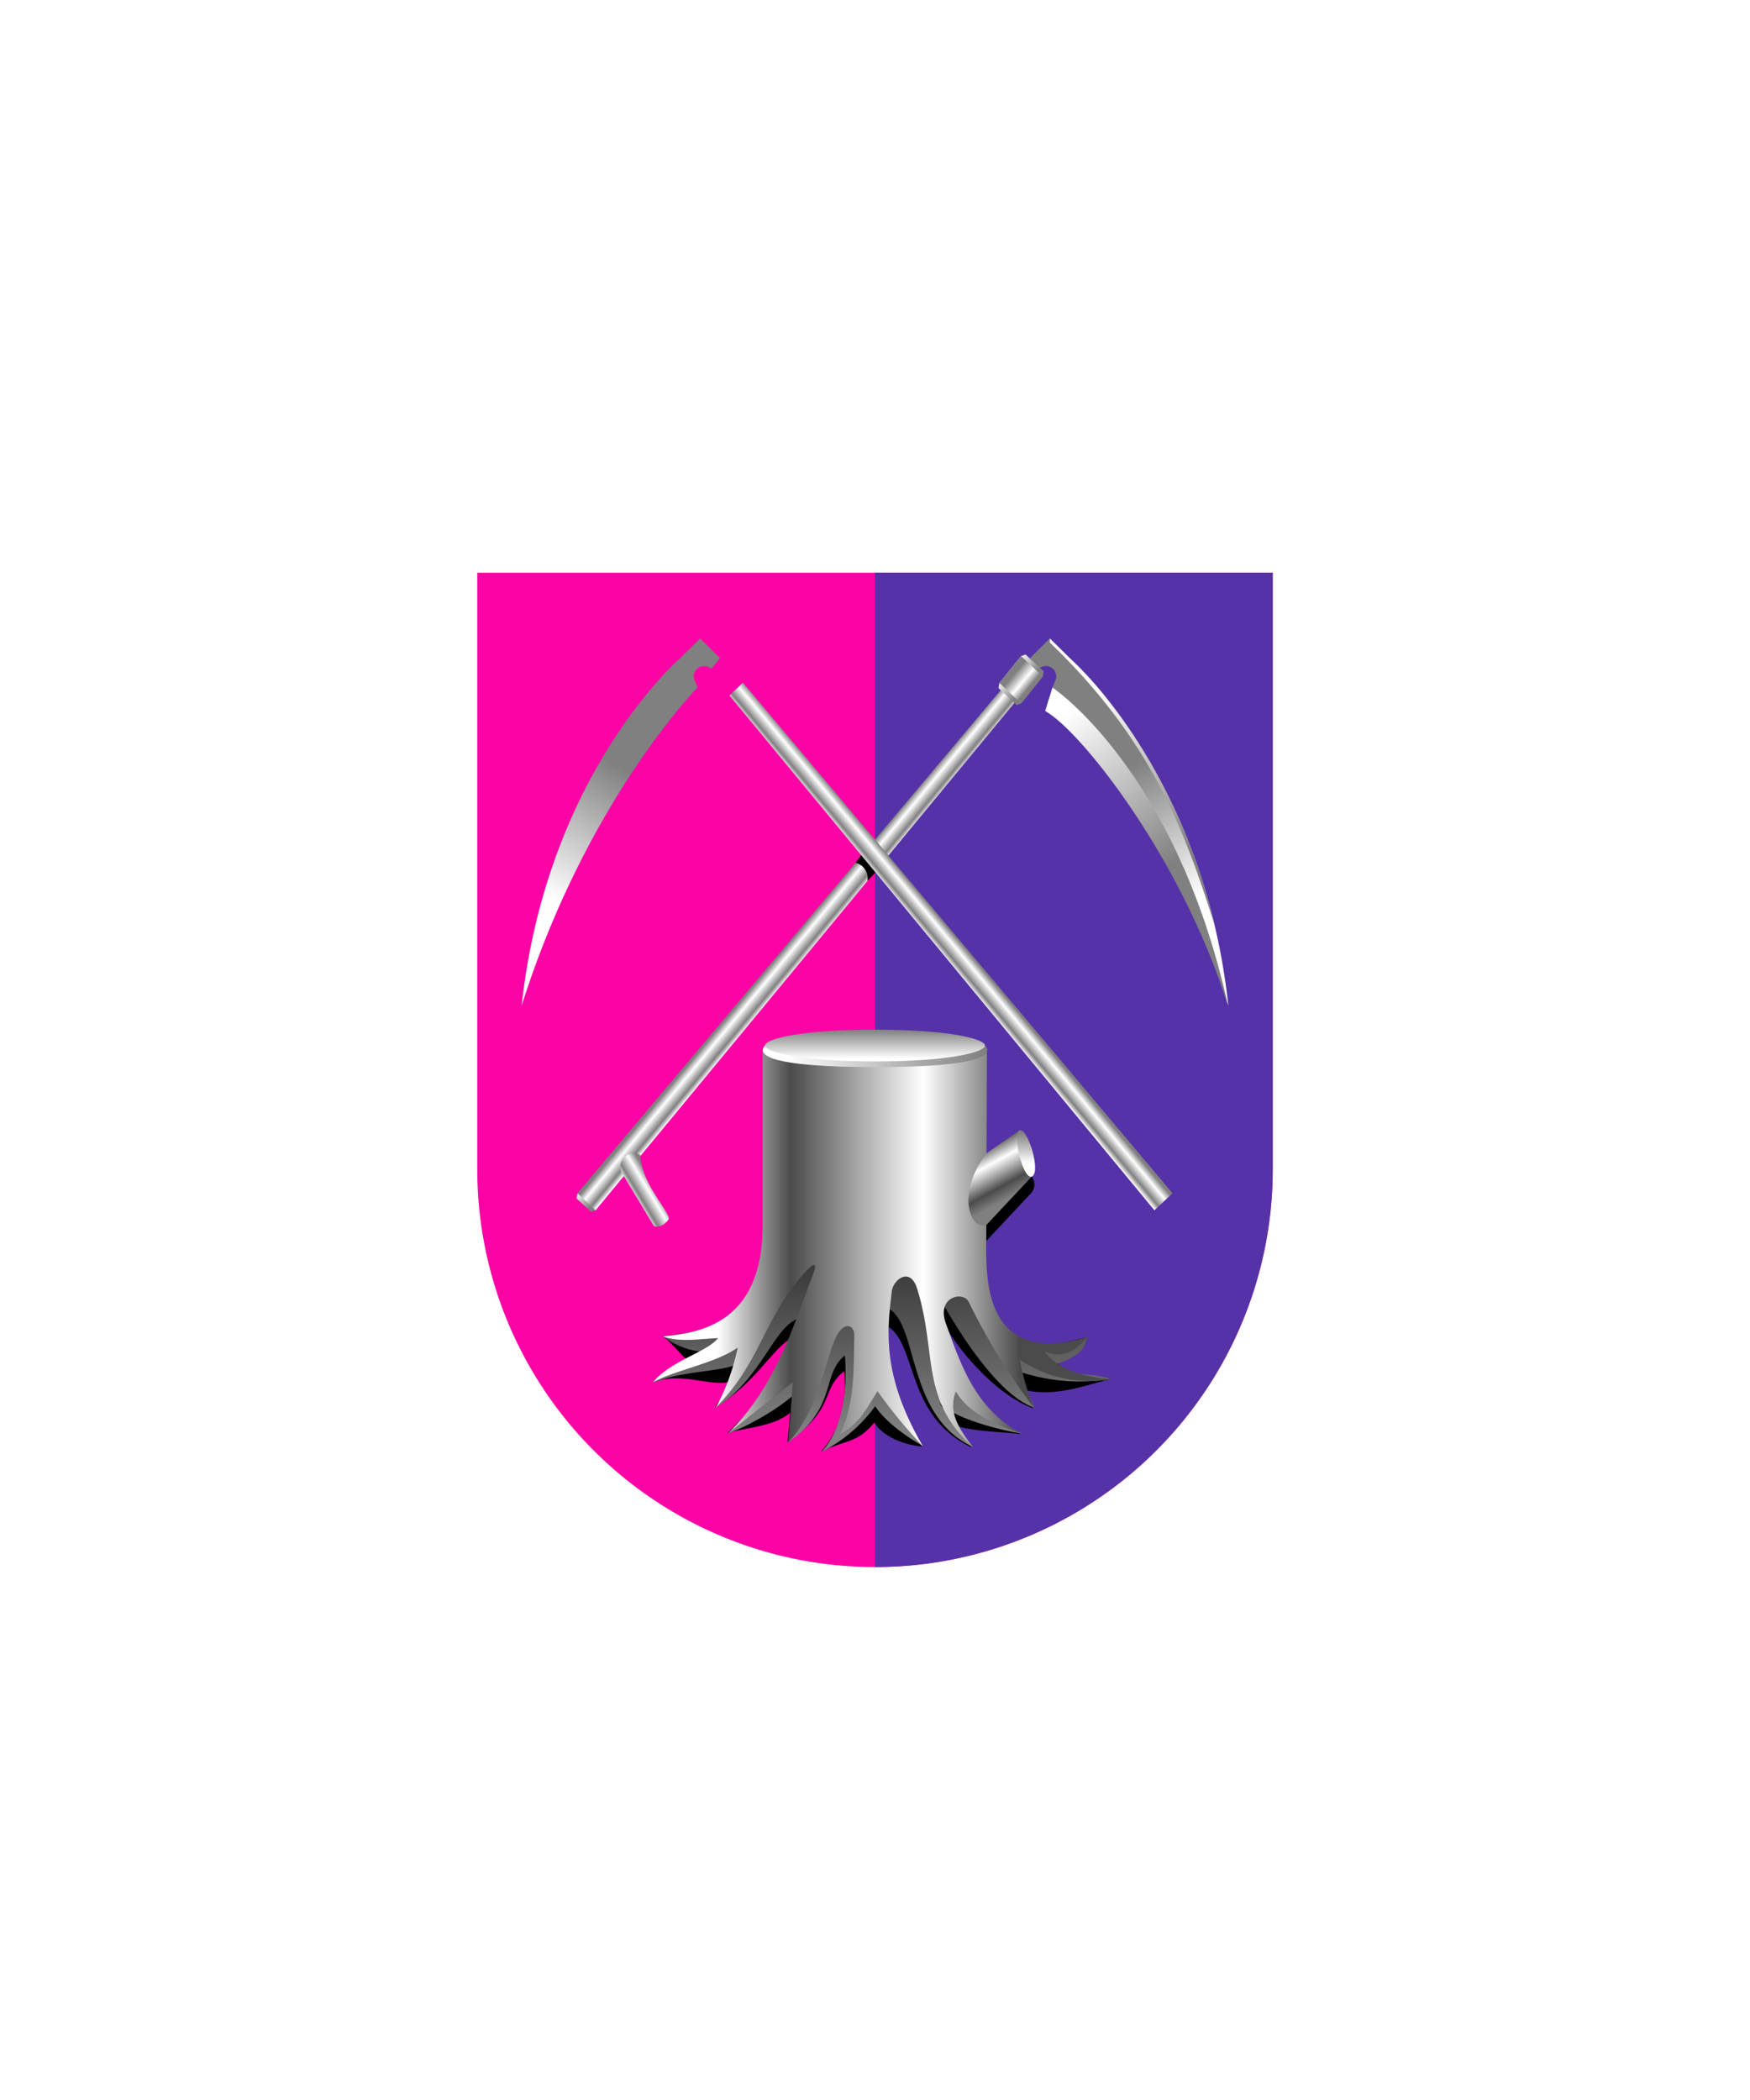 <svg xmlns="http://www.w3.org/2000/svg" xmlns:xlink="http://www.w3.org/1999/xlink" viewBox="0 0 220 264"><path d="M60 72v75a50 50 0 0 0 50 50 50 50 0 0 0 50-50V72Z" fill="#fc03a5"/><path d="M110 197a49.997 49.997 0 0 0 50-50V72h-50v125Z" fill="#5632a8"/><defs><linearGradient gradientUnits="userSpaceOnUse" id="h61-a" x1="68.83" x2="78.04" y1="16.58" y2="32.82"><stop offset="0" stop-color="gray"/><stop offset="1" stop-color="#fff"/></linearGradient><linearGradient id="h61-b" x1="2.17" x2="0.19" xlink:href="#h61-a" y1="70.92" y2="69.29"/><linearGradient gradientTransform="matrix(-1, 0, 0, 1, 16435.09, -26.28)" gradientUnits="userSpaceOnUse" id="h61-c" x1="16405.81" x2="16407.89" y1="65.85" y2="64.12"><stop offset="0" stop-color="#fff"/><stop offset="0.24" stop-color="gray"/><stop offset="0.68" stop-color="#fff"/><stop offset="1" stop-color="gray"/></linearGradient><linearGradient id="h61-d" x1="75.24" x2="62.67" xlink:href="#h61-a" y1="28.04" y2="8.83"/><linearGradient gradientTransform="matrix(1, 0, 0, 1, 0, 0)" id="h61-e" x1="7.2" x2="9.7" xlink:href="#h61-c" y1="70.16" y2="68.66"/><linearGradient gradientUnits="userSpaceOnUse" id="h61-f" x1="9.98" x2="9.98" y1="66.65" y2="66.65"><stop offset="0" stop-color="gray"/><stop offset="0.24" stop-color="gray"/><stop offset="0.68" stop-color="#fff"/><stop offset="1" stop-color="gray"/></linearGradient><linearGradient id="h61-g" x1="56.61" x2="54.21" xlink:href="#h61-a" y1="5.78" y2="3.8"/><linearGradient gradientTransform="matrix(1, 0, 0, -1, 0, 16455.11)" id="h61-h" x1="54.45" x2="56.99" xlink:href="#h61-f" y1="16451.13" y2="16449.01"/><filter id="h61-i" name="shadow"><feDropShadow dx="0" dy="2" stdDeviation="0"/></filter><linearGradient gradientUnits="userSpaceOnUse" id="h61-j" x1="110.88" x2="110.88" y1="142.01" y2="179.83"><stop offset="0"/><stop offset="1" stop-color="gray"/></linearGradient><linearGradient gradientUnits="userSpaceOnUse" id="h61-k" x1="90.25" x2="128.23" y1="156.97" y2="156.97"><stop offset="0" stop-color="#fff"/><stop offset="0.24" stop-color="#4b4b4b"/><stop offset="0.68" stop-color="#fff"/><stop offset="1" stop-color="#4b4b4b"/></linearGradient><linearGradient gradientUnits="userSpaceOnUse" id="h61-l" x1="126.85" x2="123.45" y1="150.57" y2="144.36"><stop offset="0" stop-color="gray"/><stop offset="0.24" stop-color="#4b4b4b"/><stop offset="0.68" stop-color="#fff"/><stop offset="1" stop-color="#4b4b4b"/></linearGradient><linearGradient gradientTransform="matrix(1, 0, 0, -1, 0, 264)" id="h61-m" x1="128.99" x2="128.99" xlink:href="#h61-a" y1="121.59" y2="117.8"/><linearGradient id="h61-n" x1="123.91" x2="98.77" xlink:href="#h61-a" y1="132" y2="132"/><linearGradient id="h61-o" x1="110" x2="110" xlink:href="#h61-a" y1="129.47" y2="133.09"/><symbol id="h61-p" viewBox="0 0 81.94 73.95"><path d="M62.13,2.59C60.24.71,59.5,0,59.5,0L57,2.47l1.12,1.34A1.3,1.3,0,0,1,60.26,5.1l-.43,1.06s14,14.27,22.11,40C78.8,17.06,62.13,2.59,62.13,2.59Z" fill="url(#h61-a)"/><polygon fill="url(#h61-b)" points="0 70.39 1.83 72.08 2.39 71.88 2.5 69.74 0.12 69.74 0 70.39"/><path d="M55.82,7.16,2.39,71.88.12,69.74l54-64.19Z" fill="url(#h61-c)"/><path d="M59.83,6.16l-.92,2.95c4.4,2.43,17.06,18.26,23,37.08C75.32,16.45,59.83,6.16,59.83,6.16ZM59.5.5V0s.74.71,2.63,2.59c0,0,12.77,11.08,18.06,33.36h0C76.45,24.07,72.14,12.62,59.5.5Z" fill="url(#h61-d)"/><path d="M5.94,67.57l3.79,6.3c1,.39,1.88-.89,1.88-.89,0-1.06-3.45-4.47-3.61-8.07A1.71,1.71,0,0,0,5.94,67.57Z" fill="url(#h61-e)"/><path d="M10,66.65" fill="url(#h61-f)"/><polygon fill="url(#h61-g)" points="56.45 2.01 55.89 2.21 53.16 5.59 53.04 6.23 55.33 8.36 55.89 8.16 58.61 4.78 58.73 4.13 56.45 2.01"/><path d="M55.89,2.21,53.16,5.59l2.73,2.57,2.72-3.38Z" fill="url(#h61-h)"/></symbol></defs><path d="M139.69,173.36a32.76,32.76,0,0,0-4.19-.55,6.14,6.14,0,0,1-2.54-1.42c2.76-.91,3.58-2.07,3.7-3.31C124.15,171.77,124,163.26,124,159v-3l5.73-6.12c1.23-1.8-1.58-3.49-1.58-3.49l-27.31-4.3s2.19,27.14-17.52,25.91c1.51,1,3.06,3.63,4.62,3.85-1.89,1-4.29,0-5.9,1.93,3.74-1.41,7.42.69,10-.13-.54,1.77-1.23,1.52-2.1,3.27,5.43-3.34,7.24-7.7,10-8.94-1.92,5-4.28,8.09-8.52,12.2,2.24-.73,5.81-.8,7.91-2.57l-.32,3.68c6.21-4.38,4.06-6.47,7.1-8.9,0,0,.9,6-2.91,10.11,3-1.49,4.53-1,6.7-3.65,1.84,2.72,6,3,6,3-4.34-7.49-4.55-10.52-4.15-15,3.51,2.35,2.2,11.28,10.42,15.12h0c-1.11-1.51-2.94-1.82-3.26-3.2,2.52,1.27,7.32,1.2,9.46,1.53-5.82-3.07-8.31-7.87-9.38-13.34,2.09,3.55,6.65,8.58,10.89,10.08-.59-1.52-1-1-1.36-2.4C132.49,175.84,137.1,173.91,139.69,173.36Zm-21.64,5Z"/><g filter="url(#h61-i)"><use height="73.95" transform="translate(72.48 80.27)" width="81.94" xlink:href="#h61-p"/><path d="M108.55,107.13l-1,1.33a2,2,0,0,1,1.5,2.28c1.38-1.43,1.36-1.45,1.36-1.45Z"/><use height="73.95" transform="matrix(-1, 0, 0, 1, 147.52, 80.27)" width="81.94" xlink:href="#h61-p"/></g><path d="M103.3,182.51c3.81-4.1,2.91-12.11,2.91-12.11-3,2.43-.89,6.52-7.1,10.9l1.66-7c-1.35,1.89-6.43,4.95-9.25,5.88,6-4.75,9.06-14.44,9.06-14.44-3.13.57-4.79,7.63-10.57,11.18l4-6.11c-2.5,1.89-7.19,1.19-11.92,3A48.28,48.28,0,0,1,88.81,170a10.13,10.13,0,0,1-5.47-2c7.72-1,16-3.17,16-14.84.25-6,21.21-5.44,21.21.9,0,9.78,6.34,18.09,16.12,14-.13,1.37-1,2.65-4.5,3.59,1.66,1.31,4.63.86,7.53,1.7a24.06,24.06,0,0,1-11.81-1c-.11,1.66,1.57,2.65,2.11,4.61-5.72-2-12.05-14.15-12.05-14.15s.84,12.92,10.54,17.41c-2.84-.43-8.6-1.93-10.43-3.87l4.23,5.54c-8.94-4.18-6.54-16.88-11.4-17.64-3.85-.61.08,11.52,5.13,17.53,0,0-4.17-2.24-6-5A18.75,18.75,0,0,1,103.3,182.51Z" fill="url(#h61-j)"/><path d="M105.56,180.35c2-3.86,1.73-8.86,1.84-12.43,0-1.54-1.52-1.93-2.56.74-1.14,2.94-2.21,9-5.73,12.64l.56-7.55-8.15,6.44c5.91-5.73,8.18-13.4,10.67-19.93.58-1.52.32-1.94-1.74.56-4.48,5.39-5,10.58-10.44,16.11a27.49,27.49,0,0,0,2.73-7.52c-2.69,1.94-8,2.87-10.68,4.38,2.43-2.84,6.75-3.76,8.22-5.57-2.19.08-4.83.57-6.94-.21,4.52-.43,12.53-1.57,12.53-13.94l0-22.07h28.2s-.08,21.11-.08,25c0,4.29.13,14.8,12.64,11.11-1,1.23-2.74,2.92-5.34,1.76,1.82,2.47,5.26,3.23,8.37,3.53a15.79,15.79,0,0,1-11.44-2.46A27.86,27.86,0,0,0,130,177a79.66,79.66,0,0,1-8.22-13.34c-.71-1.4-4.09-.65-2.86,2.74,1.89,5.24,3.76,10.79,9.56,13.86-3.43-1.23-6.73-2.58-8.31-5.34-1,2.62.31,4.53,2.12,7-6.68-6.08-4.45-11.83-7-19.93-.87-2.78-3-1.14-3.18.35-.61,5.15-1.23,10.6,3.91,19.47a61.39,61.39,0,0,1-5.71-6.93C108.82,177.32,107.94,179,105.56,180.35Z" fill="url(#h61-k)"/><path d="M124,154c-2.08.65-3.81-3.95,0-9l4.19-2.91,1.55,5.78Z" fill="url(#h61-l)"/><path d="M128.2,142.11c-1,.32.42,6.37,1.55,5.78S129.21,141.8,128.2,142.11Z" fill="url(#h61-m)"/><path d="M110,134.15c-6.43,0-14.1-.37-14.1-2.15s7.67-2.15,14.1-2.15,14.11.37,14.11,2.15S116.43,134.15,110,134.15Z" fill="url(#h61-n)"/><path d="M110,129.44c-9.21,0-13.82,1.15-13.82,2s4.61,2,13.82,2,13.82-1.15,13.82-2S119.21,129.44,110,129.44Z" fill="url(#h61-o)"/></svg>